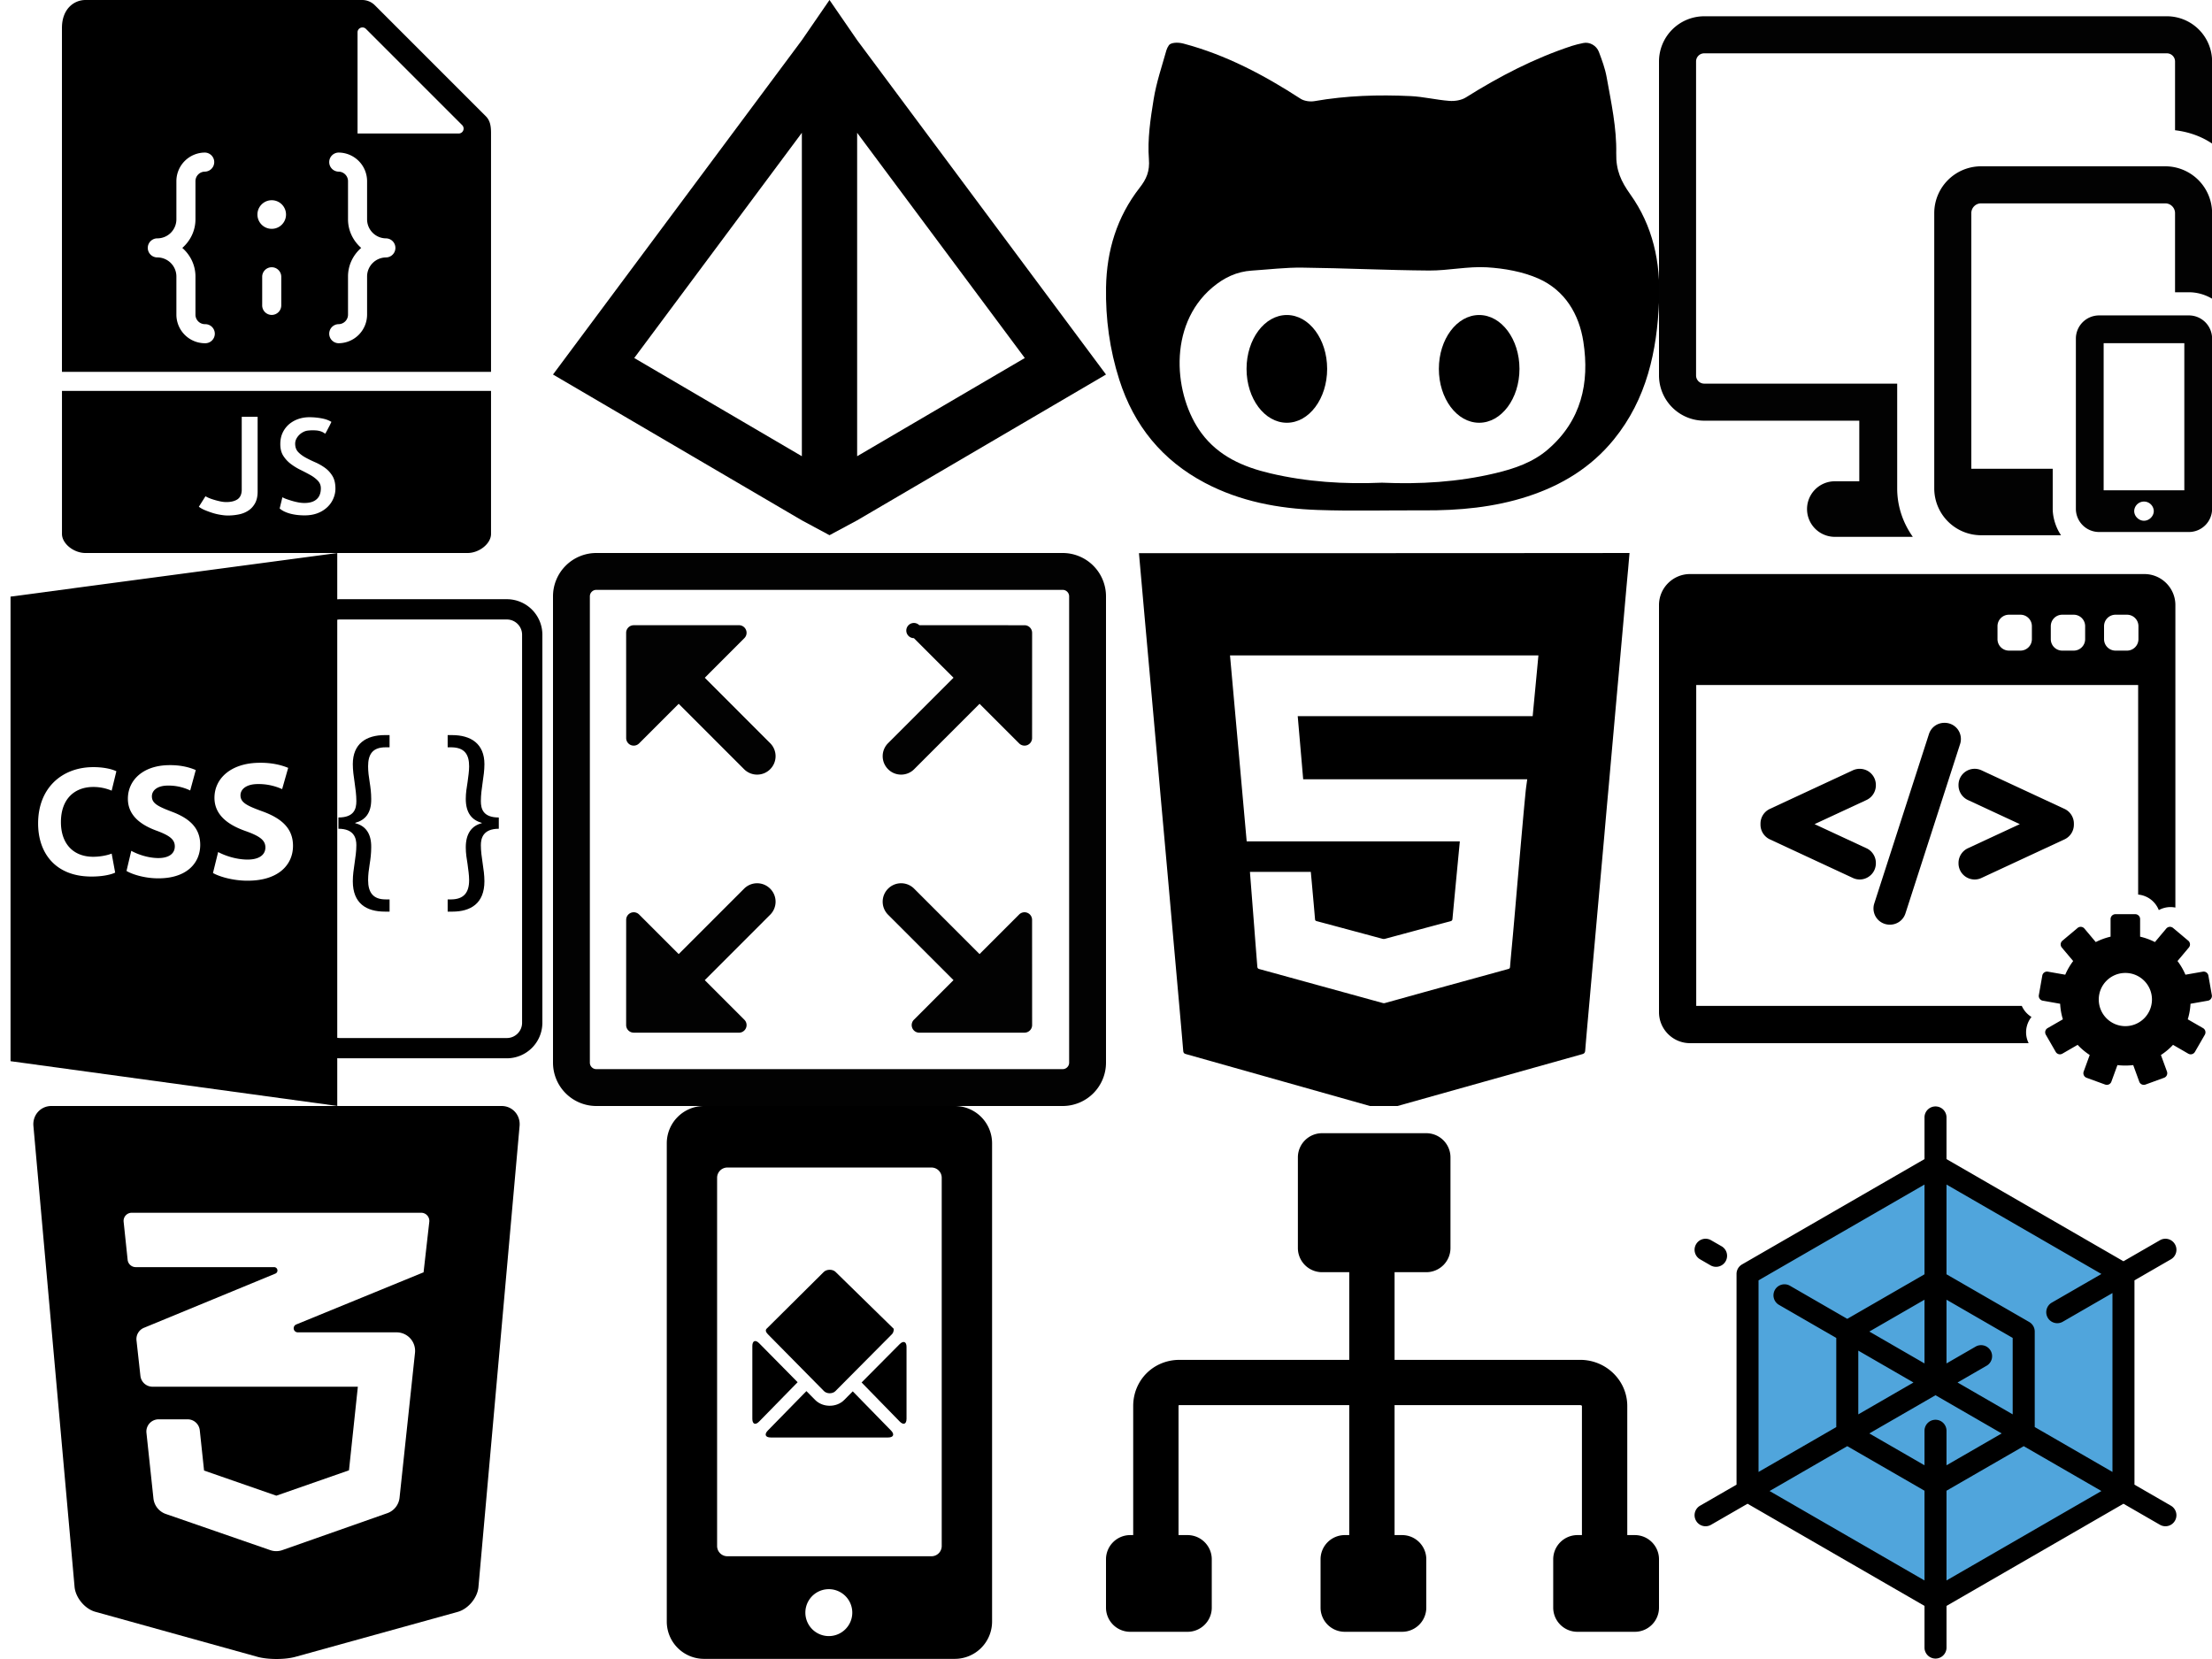 <?xml version="1.0" encoding="UTF-8"?><svg width="256" height="192" viewBox="0 0 256 192" xmlns="http://www.w3.org/2000/svg" xmlns:xlink="http://www.w3.org/1999/xlink"><svg width="64" height="64" viewBox="0 0 64 64" id="3d-modelling" x="64" xmlns="http://www.w3.org/2000/svg"><path d="M9.402 41.434L28.801 15.37v37.43zm45.2 0L35.199 52.8V15.37zM35.203 4.652L32 0l-3.2 4.652L0 43.344l28.8 16.875L32 61.94l3.203-1.722L64 43.344zm0 0" fill-rule="evenodd"/></svg><svg width="64" height="64" viewBox="0 0 64 64" id="css-3" y="128" xmlns="http://www.w3.org/2000/svg"><path d="M58.055 0H5.94C4.695 0 3.758 1.055 3.867 2.305l4.762 53.34c.11 1.25 1.187 2.554 2.398 2.89l18.762 5.211c1.211.336 3.184.34 4.395.004l18.789-5.203c1.21-.336 2.289-1.629 2.398-2.879l4.762-53.363C60.243 1.055 59.309 0 58.055 0zM49.02 19.254c-.004.008-.008.016-.016.016-.008.003-.016 0-.02-.008l-14.703 6.023a.473.473 0 0 0 .18.91h11.437a2.144 2.144 0 0 1 2.13 2.375l-1.786 16.758a2.14 2.14 0 0 1-1.422 1.797l-12.136 4.27a2.117 2.117 0 0 1-1.414.003l-12.082-4.183a2.148 2.148 0 0 1-1.43-1.8l-.809-7.59a1.403 1.403 0 0 1 .356-1.095 1.41 1.41 0 0 1 1.047-.468h3.363c.723 0 1.328.547 1.406 1.265l.496 4.664 8.363 2.907 8.407-2.934 1.027-9.676H17.652a1.412 1.412 0 0 1-1.402-1.258l-.453-4.101a1.41 1.41 0 0 1 .867-1.461l15.203-6.27a.384.384 0 0 0 .235-.437.386.386 0 0 0-.383-.313H15.71a.944.944 0 0 1-.938-.843l-.464-4.41a.942.942 0 0 1 .938-1.04h33.5c.269 0 .523.114.702.317.18.2.262.465.235.73zm0 0"/></svg><svg width="64" height="64" viewBox="0 0 64 64" id="css-file-format-with-brackets" y="64" xmlns="http://www.w3.org/2000/svg"><path d="M39.031 58.465c.086.008.172.015.258.015H58.66a4.117 4.117 0 0 0 4.11-4.109V9.457a4.114 4.114 0 0 0-4.11-4.11H39.29c-.087 0-.173.008-.259.012V0L1.22 5.047v53.766l37.812 5.18zm0-50.742c.086-.012.168-.028.258-.028H58.66c.973 0 1.762.793 1.762 1.762v44.914c0 .969-.79 1.762-1.762 1.762H39.29c-.09 0-.173-.016-.259-.028zM10.715 35.156c.797.012 1.683-.156 2.207-.367l.406 2.2c-.492.245-1.59.491-3.008.452-3.933-.105-5.91-2.73-5.91-6.14 0-4.078 2.707-6.422 6.168-6.516 1.367-.035 2.418.235 2.89.477l-.546 2.242a5.46 5.46 0 0 0-2.223-.426c-2.066.04-3.648 1.375-3.648 4.067 0 2.421 1.344 3.972 3.664 4.011zm7.37 2.492c-1.398-.035-2.769-.445-3.444-.851l.55-2.328c.739.402 1.875.812 3.063.836 1.289.02 1.976-.516 1.976-1.352 0-.797-.593-1.254-2.09-1.808-2.03-.735-3.34-1.887-3.34-3.704 0-2.132 1.723-3.812 4.63-3.886 1.414-.04 2.468.238 3.226.566l-.644 2.363a5.795 5.795 0 0 0-2.637-.566c-1.215.02-1.797.59-1.797 1.246 0 .809.692 1.16 2.297 1.773 2.23.829 3.297 2.016 3.297 3.84 0 2.164-1.649 3.965-5.086 3.871zm10.306.274c-1.524-.04-3.008-.465-3.743-.887l.598-2.426c.797.422 2.035.848 3.32.871 1.403.024 2.149-.535 2.149-1.406 0-.828-.649-1.308-2.27-1.886-2.203-.766-3.625-1.965-3.625-3.856 0-2.223 1.871-3.969 5.028-4.05 1.535-.044 2.68.245 3.504.585l-.7 2.461a6.59 6.59 0 0 0-2.867-.586c-1.316.02-1.953.617-1.953 1.301 0 .84.754 1.207 2.496 1.844 2.426.867 3.582 2.105 3.582 4.004 0 2.261-1.793 4.132-5.52 4.03zm0 0"/><path d="M41.242 33.813c0 .69-.101 1.382-.203 2.074-.105.695-.207 1.41-.207 2.101 0 2.59 1.59 3.516 3.719 3.516h.535V40.09h-.461c-1.434 0-2.023-.793-2.023-2.227 0-.617.078-1.207.18-1.847.1-.614.179-1.254.179-1.946.027-1.64-.691-2.511-1.848-2.797v-.046c1.157-.309 1.875-1.133 1.848-2.77 0-.691-.078-1.309-.18-1.95-.101-.612-.18-1.23-.18-1.82 0-1.382.512-2.199 2.024-2.199h.46v-1.414h-.534c-2.18 0-3.719 1-3.719 3.36 0 .718.102 1.41.207 2.128.102.715.203 1.434.203 2.153 0 .894-.254 1.894-2.074 1.894v1.305c1.82 0 2.074 1.102 2.074 1.898zm0 0M56.063 37.988c0-.691-.102-1.406-.208-2.101-.101-.692-.203-1.383-.203-2.075 0-.796.258-1.898 2.075-1.898V30.61c-1.82 0-2.075-1-2.075-1.894 0-.723.102-1.438.203-2.152.106-.72.208-1.41.208-2.13 0-2.359-1.563-3.359-3.743-3.359h-.511v1.414h.46c1.489.024 2.024.817 2.024 2.2 0 .59-.102 1.207-.18 1.82-.101.644-.207 1.258-.207 1.949 0 1.637.719 2.461 1.848 2.77v.046c-1.129.282-1.848 1.157-1.848 2.797 0 .692.106 1.332.207 1.946.078.64.18 1.23.18 1.847 0 1.434-.613 2.203-2.05 2.227h-.434v1.414h.539c2.101 0 3.715-.926 3.715-3.516zm0 0"/></svg><svg width="64" height="64" viewBox="0 0 64 64" id="expand-corners" x="64" y="64" xmlns="http://www.w3.org/2000/svg"><g fill="#020202"><path d="M22.117 38.848l-7.57 7.57-4.582-4.582a.879.879 0 0 0-.957-.191.878.878 0 0 0-.54.812l-.003 12.176a.88.88 0 0 0 .879.879l12.18.004a.881.881 0 0 0 .812-.543.872.872 0 0 0-.191-.957l-4.579-4.582 7.567-7.57a2.127 2.127 0 0 0 0-3.016 2.127 2.127 0 0 0-3.016 0zm0 0M54.906 41.645a.879.879 0 0 0-.957.19l-4.582 4.583-7.57-7.57a2.127 2.127 0 0 0-3.016 0 2.127 2.127 0 0 0 0 3.015l7.57 7.57-4.581 4.583a.879.879 0 0 0 .62 1.5l12.18-.004a.88.88 0 0 0 .88-.88l-.005-12.175a.878.878 0 0 0-.539-.812zm0 0M17.566 14.438l4.579-4.583a.872.872 0 0 0 .19-.957.881.881 0 0 0-.812-.543l-12.18.004a.878.878 0 0 0-.878.88l.004 12.175c0 .356.21.676.539.813a.879.879 0 0 0 .957-.192l4.582-4.582 7.57 7.57c.418.418.965.625 1.508.625.547 0 1.094-.207 1.508-.625a2.127 2.127 0 0 0 0-3.015zm0 0M54.57 8.36l-12.18-.005a.879.879 0 1 0-.621 1.5l4.583 4.582-7.57 7.57a2.127 2.127 0 0 0 0 3.016c.413.418.96.625 1.507.625a2.12 2.12 0 0 0 1.508-.625l7.57-7.57 4.582 4.582c.25.25.63.328.957.192a.878.878 0 0 0 .54-.813l.003-12.176a.88.88 0 0 0-.879-.879zm0 0"/><path d="M58.984 0H5.016A5.016 5.016 0 0 0 0 5.016v53.968A5.016 5.016 0 0 0 5.016 64h53.968A5.016 5.016 0 0 0 64 58.984V5.016A5.016 5.016 0 0 0 58.984 0zm.75 58.984a.75.75 0 0 1-.75.75H5.016a.75.75 0 0 1-.75-.75V5.016a.75.75 0 0 1 .75-.75h53.968a.75.75 0 0 1 .75.75zm0 0"/></g></svg><svg width="64" height="64" viewBox="0 0 64 64" id="github-logo" x="128" xmlns="http://www.w3.org/2000/svg"><path d="M59.05 17.758c.063-2.938-.585-5.906-1.109-8.828-.18-1.008-.543-1.977-.902-2.934-.273-.719-1.074-1.176-1.809-1.016-.48.102-.906.2-1.324.336-4.355 1.434-8.386 3.528-12.258 5.961-.523.328-1.277.446-1.906.399-1.504-.11-2.992-.485-4.492-.555-3.719-.176-7.43-.062-11.113.582-.512.09-1.188 0-1.614-.273-4.222-2.735-8.617-5.075-13.562-6.387-.742-.195-1.504-.094-1.691.203-.118.18-.22.367-.278.566-.531 1.88-1.164 3.747-1.476 5.66-.371 2.29-.727 4.645-.551 6.93.113 1.434-.285 2.317-1.07 3.325-2.633 3.382-3.817 7.27-3.891 11.53-.063 3.645.422 7.196 1.531 10.68 1.7 5.34 4.985 9.348 9.926 11.954 4.066 2.144 8.496 2.968 13.027 3.129 4.086.144 8.176.023 12.266.046 4.101.024 8.144-.343 12.066-1.62 3.922-1.282 7.32-3.344 9.957-6.587 3.805-4.687 4.989-10.207 5.235-16.054.183-4.47-.727-8.672-3.344-12.328-1.059-1.485-1.656-2.758-1.617-4.72zM51.16 52c-1.758 1.523-3.906 2.242-6.105 2.766-4.32 1.03-8.715 1.289-13.125 1.097-4.36.188-8.668-.082-12.91-1.082-3.13-.734-5.985-1.972-7.977-4.656-3.168-4.277-3.977-12.41 1.258-16.848 1.336-1.132 2.824-1.851 4.582-1.96 1.941-.126 3.887-.368 5.824-.344 4.895.058 9.785.3 14.68.336 2.234.015 4.484-.504 6.703-.372 2.015.125 4.137.497 5.965 1.305 3.05 1.356 4.695 4.098 5.191 7.309.738 4.777-.238 9.125-4.086 12.449zm0 0"/><path d="M47.852 42.691c0-3.441-2.09-6.234-4.664-6.234-2.579 0-4.665 2.793-4.665 6.234 0 3.442 2.086 6.235 4.664 6.235 2.575 0 4.665-2.793 4.665-6.235zm0 0M25.594 42.691c0-3.441-2.086-6.234-4.664-6.234-2.575 0-4.664 2.793-4.664 6.234 0 3.442 2.09 6.235 4.664 6.235 2.578 0 4.664-2.793 4.664-6.235zm0 0"/></svg><svg width="64" height="64" viewBox="0 0 64 64" id="html-5" x="128" y="64" xmlns="http://www.w3.org/2000/svg"><path d="M3.813.02c.03.304.054.585.078.87.246 2.731.484 5.465.73 8.2.313 3.473.625 6.95.934 10.422.261 2.918.52 5.847.777 8.77.297 3.292.594 6.581.887 9.878.258 2.914.515 5.848.777 8.77.316 3.558.64 7.113.941 10.675.02.23.094.329.32.387l22.579 6.371c.191.051.418.051.605 0 7.555-2.12 15.11-4.242 22.664-6.36.258-.07.336-.183.356-.437.16-1.984.344-3.964.52-5.945.19-2.187.39-4.379.585-6.566.176-1.957.348-3.914.524-5.871.2-2.192.394-4.383.59-6.57.168-1.954.343-3.907.523-5.868.192-2.183.387-4.363.582-6.543.176-1.965.348-3.926.528-5.894l.585-6.54c.176-1.988.348-3.98.536-5.968.05-.594.101-1.188.156-1.801C41.648.02 22.754.02 3.812.02zm45.566 18.859H22.188c.214 2.45.425 4.875.632 7.305h25.93c-.066.515-.145 1.003-.191 1.492a407.726 407.726 0 0 0-.344 3.703c-.2 2.234-.395 4.484-.59 6.719-.172 2.011-.344 4.007-.523 6.02-.114 1.269-.239 2.534-.344 3.8-.02.2-.149.207-.262.242-3.066.844-6.125 1.688-9.191 2.528-1.68.468-3.36.937-5.043 1.402a.486.486 0 0 1-.258-.016c-4.758-1.308-9.508-2.617-14.258-3.922-.219-.054-.223-.187-.238-.343-.121-1.528-.242-3.043-.356-4.567l-.48-6.152c-.004-.05-.004-.113-.012-.188h7.043c.059.664.125 1.332.18 1.985.105 1.164.21 2.32.308 3.492.012.133.051.184.18.223 2.55.68 5.094 1.367 7.649 2.054a.62.62 0 0 0 .292-.011c2.52-.676 5.032-1.36 7.555-2.028.153-.047.219-.113.23-.27.278-2.972.563-5.949.848-8.917 0-.012-.004-.024-.008-.055H16.282c-.644-7.184-1.285-14.344-1.93-21.523h35.692c-.215 2.343-.441 4.671-.664 7.027zm0 0"/></svg><svg width="64" height="64" viewBox="0 0 64 64" id="javascript" xmlns="http://www.w3.org/2000/svg"><path d="M7.172 45.242v16.551C7.172 62.906 8.52 64 9.89 64h44.218c1.371 0 2.72-1.094 2.72-2.207v-16.55zm22.644 11.66c0 .52-.097.961-.285 1.317-.195.36-.449.644-.77.86a3.05 3.05 0 0 1-1.109.452 6.385 6.385 0 0 1-1.289.13c-.222 0-.484-.024-.777-.071a6.578 6.578 0 0 1-.922-.207 10.492 10.492 0 0 1-.914-.328 3.282 3.282 0 0 1-.738-.407l.77-1.218c.1.066.241.14.429.215.187.078.39.148.613.21.219.067.453.125.692.176.242.051.468.074.68.074.53 0 .956-.105 1.273-.308.316-.207.484-.555.508-1.047v-8.512h1.84zm8.758.805c-.164.379-.398.711-.703.996a3.38 3.38 0 0 1-1.113.688c-.446.172-.95.254-1.512.254-.242 0-.488-.012-.746-.036a6.085 6.085 0 0 1-.777-.129 4.184 4.184 0 0 1-.746-.25 2.418 2.418 0 0 1-.61-.382l.317-1.301c.136.082.316.16.535.234.215.074.437.145.668.211.23.067.465.117.695.16.23.04.445.059.648.059.614 0 1.086-.14 1.41-.43.329-.285.493-.71.493-1.273 0-.344-.117-.633-.348-.875a3.66 3.66 0 0 0-.867-.656c-.348-.196-.723-.391-1.125-.59a6.806 6.806 0 0 1-1.133-.692 3.593 3.593 0 0 1-.875-.945c-.23-.36-.344-.813-.344-1.355 0-.493.09-.93.27-1.313a2.98 2.98 0 0 1 .73-.973 3.349 3.349 0 0 1 1.075-.613c.406-.14.836-.21 1.289-.21.46 0 .93.042 1.402.128.473.086.855.227 1.148.414-.062.133-.132.274-.21.434-.083.156-.16.3-.227.433-.07.137-.133.25-.184.34-.05.094-.078.145-.09.153a1.529 1.529 0 0 1-.203-.122 1.61 1.61 0 0 0-.324-.148 2.256 2.256 0 0 0-.558-.105 4.998 4.998 0 0 0-.891.015c-.203.02-.39.074-.574.172a1.826 1.826 0 0 0-.817.828 1.258 1.258 0 0 0-.117.508c0 .398.113.727.344.973.23.246.52.46.86.648.343.188.714.367 1.116.543.403.176.778.39 1.125.64.348.25.637.567.868.942.23.379.347.863.347 1.457.004.402-.082.793-.246 1.168zm0 0M56.828 43.035v-27.61c0-.847-.101-1.472-.61-1.98L43.379.605A2.089 2.089 0 0 0 41.915 0H9.891C8.582 0 7.17 1.012 7.17 3.23v39.805zM32.551 35.31a1.104 1.104 0 1 1-2.207 0V32a1.104 1.104 0 0 1 2.207 0zm8.828-31.567c0-.504.61-.758.969-.402l11.14 11.14a.568.568 0 0 1-.402.97H41.379zM40.277 25.38v-4.414c0-.606-.496-1.102-1.105-1.102a1.104 1.104 0 0 1 0-2.207 3.316 3.316 0 0 1 3.312 3.309v4.414c0 1.219.989 2.207 2.207 2.207a1.104 1.104 0 0 1 0 2.207A2.207 2.207 0 0 0 42.484 32v4.414a3.316 3.316 0 0 1-3.312 3.309 1.104 1.104 0 0 1 0-2.207c.61 0 1.105-.493 1.105-1.102V32c0-1.324.598-2.5 1.524-3.309-.926-.812-1.524-1.988-1.524-3.312zm-8.828-2.207c.914 0 1.653.742 1.653 1.656a1.654 1.654 0 1 1-3.309 0c0-.914.742-1.656 1.656-1.656zm-13.242 4.414a2.207 2.207 0 0 0 2.207-2.207v-4.414a3.313 3.313 0 0 1 3.309-3.309 1.104 1.104 0 0 1 0 2.207c-.61 0-1.102.496-1.102 1.102v4.414c0 1.324-.598 2.5-1.523 3.312.925.809 1.523 1.985 1.523 3.309v4.414a1.1 1.1 0 0 0 1.102 1.102 1.104 1.104 0 1 1 0 2.207 3.313 3.313 0 0 1-3.309-3.309V32a2.207 2.207 0 0 0-2.207-2.207c-.61 0-1.105-.496-1.105-1.102 0-.609.496-1.105 1.105-1.105zm0 0"/></svg><svg width="64" height="64" viewBox="0 0 64 64" id="mobile" x="64" y="128" xmlns="http://www.w3.org/2000/svg"><path d="M50.816 59.668V4.316A4.318 4.318 0 0 0 46.5 0H17.484a4.315 4.315 0 0 0-4.316 4.316v55.352a4.315 4.315 0 0 0 4.316 4.316H46.5a4.318 4.318 0 0 0 4.316-4.316zm-18.894 1.68a2.715 2.715 0 1 1 0-5.43 2.717 2.717 0 0 1 2.715 2.715c0 1.5-1.219 2.715-2.715 2.715zm13.066-10.426c0 .656-.531 1.187-1.187 1.187H20.18a1.187 1.187 0 0 1-1.188-1.187V8.309c0-.657.531-1.188 1.188-1.188H43.8c.657 0 1.188.531 1.188 1.188zm0 0"/><path d="M31.363 32.996c.149.152.395.25.66.25.266 0 .516-.098.657-.246l6.543-6.586c.257-.262.21-.629.21-.629l-6.738-6.59c-.144-.144-.402-.246-.672-.242-.273 0-.53.098-.683.25l-6.625 6.578c-.137.145-.11.371.152.633zm0 0M23.86 27.457c-.434-.441-.79-.297-.79.324V36.2c0 .621.352.766.785.32l4.457-4.554zm0 0"/><path d="M34.691 33.023l-.988.997c-.46.464-1.078.671-1.68.671-.601 0-1.222-.207-1.691-.68l-1.004-1.015-4.469 4.566c-.433.442-.28.801.34.801h13.586c.621 0 .77-.36.34-.8zm0 0M40.117 27.563l-4.402 4.433 4.41 4.52c.434.445.79.3.79-.32V27.89c0-.621-.356-.766-.798-.328zm0 0"/></svg><svg width="64" height="64" viewBox="0 0 64 64" id="multi" x="128" y="128" xmlns="http://www.w3.org/2000/svg"><path d="M61.203 49.66h-.875V34.723c0-2.95-2.445-5.344-5.45-5.344h-21.48V19.234h3.672a2.8 2.8 0 0 0 2.797-2.797V5.945a2.8 2.8 0 0 0-2.797-2.797H25.004a2.8 2.8 0 0 0-2.797 2.797v10.492a2.8 2.8 0 0 0 2.797 2.797h3.148V29.38H8.508c-3.008 0-5.36 2.344-5.36 5.344V49.66h-.351A2.802 2.802 0 0 0 0 52.46v5.595a2.8 2.8 0 0 0 2.797 2.797H9.44c1.543 0 2.801-1.254 2.801-2.797V52.46c0-1.543-1.258-2.8-2.8-2.8H8.394V34.722c0-.067 0-.102.113-.102h19.644v15.04h-.523a2.802 2.802 0 0 0-2.797 2.8v5.594a2.8 2.8 0 0 0 2.797 2.797h6.644a2.8 2.8 0 0 0 2.797-2.797V52.46c0-1.543-1.254-2.8-2.797-2.8h-.875V34.62h21.48c.118 0 .204.059.204.102V49.66h-.523a2.806 2.806 0 0 0-2.801 2.8v5.595a2.802 2.802 0 0 0 2.8 2.797h6.645A2.8 2.8 0 0 0 64 58.055V52.46c0-1.543-1.254-2.8-2.797-2.8zm0 0"/></svg><svg width="64" height="64" viewBox="0 0 64 64" id="responsive" x="192" xmlns="http://www.w3.org/2000/svg"><g fill="#020202"><path d="M27.566 44.398H5.23a.942.942 0 0 1-.94-.941V7.113c0-.52.42-.941.94-.941h53.551c.52 0 .942.422.942.941v7.961c1.57.184 3.039.7 4.289 1.543V7.113a5.238 5.238 0 0 0-5.23-5.23H5.23A5.238 5.238 0 0 0 0 7.113v36.344a5.238 5.238 0 0 0 5.23 5.23h17.95V55.7h-2.832a3.215 3.215 0 0 0 0 6.43h9.027c-1.125-1.586-1.809-3.512-1.809-5.606zm0 0"/><path d="M45.566 58.887v-4.633h-9.421V24.668a1.13 1.13 0 0 1 1.128-1.133h21.32c.622 0 1.13.508 1.13 1.133v9.156h1.605c.984 0 1.89.281 2.684.746v-9.902a5.426 5.426 0 0 0-5.418-5.422h-21.32a5.424 5.424 0 0 0-5.419 5.422v31.855a5.426 5.426 0 0 0 5.418 5.422h9.258c-.59-.847-.965-2.03-.965-3.058zm0 0"/><path d="M61.328 36.504H50.93a2.686 2.686 0 0 0-2.684 2.684v19.699a2.686 2.686 0 0 0 2.684 2.683h10.398a2.686 2.686 0 0 0 2.684-2.683v-19.7a2.686 2.686 0 0 0-2.684-2.683zm-9.867 3.215h9.336v17.027H51.46zm4.668 20.547c-.293 0-.559-.121-.758-.305a1.102 1.102 0 0 1-.375-.828 1.134 1.134 0 0 1 2.266 0c0 .332-.149.62-.375.828-.2.184-.465.305-.758.305zm0 0"/></g></svg><svg width="64" height="64" viewBox="0 0 64 64" id="web-development" x="192" y="64" xmlns="http://www.w3.org/2000/svg"><path d="M43.11 53.695a2.865 2.865 0 0 1-1.122-1.277H4.308V15.281h51.145v24.25a2.842 2.842 0 0 1 2.39 1.797 2.84 2.84 0 0 1 1.122-.34c.27-.023.535-.004.797.047V6.027c0-1.98-1.61-3.59-3.59-3.59H3.59C1.61 2.438 0 4.048 0 6.027v47.11c0 1.98 1.61 3.59 3.59 3.59H42.78a2.822 2.822 0 0 1-.199-1.989c.105-.386.285-.742.527-1.043zM51.507 8.47c0-.735.594-1.328 1.328-1.328h1.324c.735 0 1.328.593 1.328 1.328v1.5c0 .734-.593 1.328-1.328 1.328h-1.324a1.327 1.327 0 0 1-1.328-1.328zm-6.164 0c0-.735.593-1.328 1.324-1.328h1.328c.73 0 1.324.593 1.324 1.328v1.5c0 .734-.593 1.328-1.324 1.328h-1.328c-.73 0-1.324-.594-1.324-1.328zm-6.168 0c0-.735.594-1.328 1.328-1.328h1.324c.734 0 1.328.593 1.328 1.328v1.5c0 .734-.593 1.328-1.328 1.328h-1.324a1.327 1.327 0 0 1-1.328-1.328zm0 0"/><path d="M63.98 51.164l-.398-2.258a.559.559 0 0 0-.648-.453l-2.008.352a7.498 7.498 0 0 0-.918-1.582l1.312-1.563a.542.542 0 0 0 .13-.41.547.547 0 0 0-.196-.379l-1.758-1.476a.575.575 0 0 0-.41-.13.567.567 0 0 0-.379.2l-1.312 1.562a7.623 7.623 0 0 0-1.715-.625v-2.039a.565.565 0 0 0-.563-.562h-2.293a.565.565 0 0 0-.562.562v2.04a7.623 7.623 0 0 0-1.715.624l-1.313-1.562a.559.559 0 0 0-.789-.07l-1.758 1.476a.567.567 0 0 0-.199.379.575.575 0 0 0 .13.41l1.316 1.563a7.498 7.498 0 0 0-.918 1.582l-2.008-.352a.559.559 0 0 0-.649.453l-.398 2.258a.547.547 0 0 0 .094.418.546.546 0 0 0 .36.23l2.01.356c.032.621.141 1.227.317 1.8l-1.77 1.02a.559.559 0 0 0-.261.34.578.578 0 0 0 .059.426l1.144 1.984a.57.57 0 0 0 .488.282.59.59 0 0 0 .278-.075l1.77-1.023c.413.445.886.84 1.398 1.176l-.7 1.918a.565.565 0 0 0 .336.718l2.157.786c.062.02.125.03.191.03a.549.549 0 0 0 .523-.367l.7-1.917a7.866 7.866 0 0 0 1.828 0l.699 1.918a.549.549 0 0 0 .523.367.518.518 0 0 0 .192-.031l2.156-.786a.562.562 0 0 0 .336-.718l-.7-1.918c.513-.332.985-.73 1.4-1.176l1.769 1.023a.593.593 0 0 0 .281.075.57.57 0 0 0 .484-.281l1.145-1.985a.56.56 0 0 0-.203-.766l-1.77-1.02c.176-.573.285-1.179.317-1.8l2.011-.355a.554.554 0 0 0 .364-.231.547.547 0 0 0 .093-.418zm-10.007 3.594a3.077 3.077 0 0 1-3.078-3.082c0-1.7 1.375-3.074 3.078-3.074 1.699 0 3.078 1.375 3.078 3.074a3.08 3.08 0 0 1-3.078 3.082zm0 0M25.098 35.867c0-.726-.426-1.39-1.082-1.695l-6.012-2.793 6.012-2.793a1.879 1.879 0 0 0 1.082-1.695v-.047c0-.645-.325-1.23-.864-1.578a1.903 1.903 0 0 0-1.793-.118l-9.613 4.47a1.879 1.879 0 0 0-1.082 1.695v.132c0 .723.426 1.387 1.082 1.696l9.613 4.468a1.852 1.852 0 0 0 1.793-.121c.54-.343.864-.933.864-1.574zm0 0M34.582 20.422a1.88 1.88 0 0 0-1.512-.766h-.047c-.816 0-1.53.52-1.78 1.297L24.91 40.574a1.879 1.879 0 0 0 .274 1.672c.347.477.914.766 1.507.766h.047c.817 0 1.532-.524 1.782-1.297l6.332-19.621a1.89 1.89 0 0 0-.27-1.672zm0 0M46.934 29.617l-9.614-4.469a1.88 1.88 0 0 0-1.79.117 1.863 1.863 0 0 0-.866 1.579v.047c0 .722.426 1.386 1.082 1.695l6.012 2.793-6.012 2.793a1.875 1.875 0 0 0-1.082 1.695v.047a1.868 1.868 0 0 0 1.871 1.871c.274 0 .535-.058.785-.176l9.614-4.468a1.883 1.883 0 0 0 1.082-1.696v-.133c0-.722-.426-1.39-1.082-1.695zm0 0"/></svg><svg width="64" height="64" viewBox="0 0 64 64" id="web-svg" x="192" y="128" xmlns="http://www.w3.org/2000/svg"><path d="M10.246 19.441L32 6.88 53.754 19.44V44.56L32 57.12 10.246 44.56zm0 0" fill="#50a5dc"/><path d="M4.754 17.742l1.215.703c.203.114.422.168.636.168a1.276 1.276 0 0 0 .64-2.379l-1.218-.699A1.268 1.268 0 0 0 4.29 16c-.355.61-.144 1.39.465 1.742zm0 0M59.246 46.258l-4.219-2.434V20.176l4.22-2.434c.608-.351.82-1.133.464-1.742a1.268 1.268 0 0 0-1.738-.465l-4.22 2.434-20.48-11.824V1.273a1.274 1.274 0 0 0-2.546 0v4.872L9.609 18.335a1.273 1.273 0 0 0-.636 1.106v24.383l-4.22 2.434A1.272 1.272 0 0 0 4.29 48a1.267 1.267 0 0 0 1.738.465l4.22-2.434 20.48 11.824v4.872a1.274 1.274 0 0 0 2.546 0v-4.872l20.48-11.824 4.22 2.434A1.267 1.267 0 0 0 59.71 48c.355-.61.144-1.39-.465-1.742zM51.203 19.44l-5.746 3.317a1.275 1.275 0 1 0 1.273 2.21l5.75-3.32v20.704l-8.996-5.196v-11.05c0-.458-.242-.876-.636-1.106l-9.575-5.523V9.09zM32 36.313c-.703 0-1.273.57-1.273 1.273v3.996l-6.387-3.687L32 33.473l7.66 4.422-6.387 3.687v-3.996c0-.703-.57-1.273-1.273-1.273zm-1.273-6.52l-6.387-3.688 6.387-3.687zM29.449 32l-6.383 3.688v-7.376zm5.102 0l3.418-1.973a1.277 1.277 0 0 0-1.273-2.21l-3.423 1.976v-7.375l7.66 4.426v8.843zM11.52 20.176L30.727 9.09v10.387l-8.938 5.156-6.672-3.852a1.276 1.276 0 0 0-1.277 2.207l6.676 3.856V37.16l-8.996 5.192zm1.277 24.383l8.992-5.192 8.938 5.156V54.91zM33.273 54.91V44.523l8.938-5.156 8.992 5.192zm0 0"/></svg></svg>
